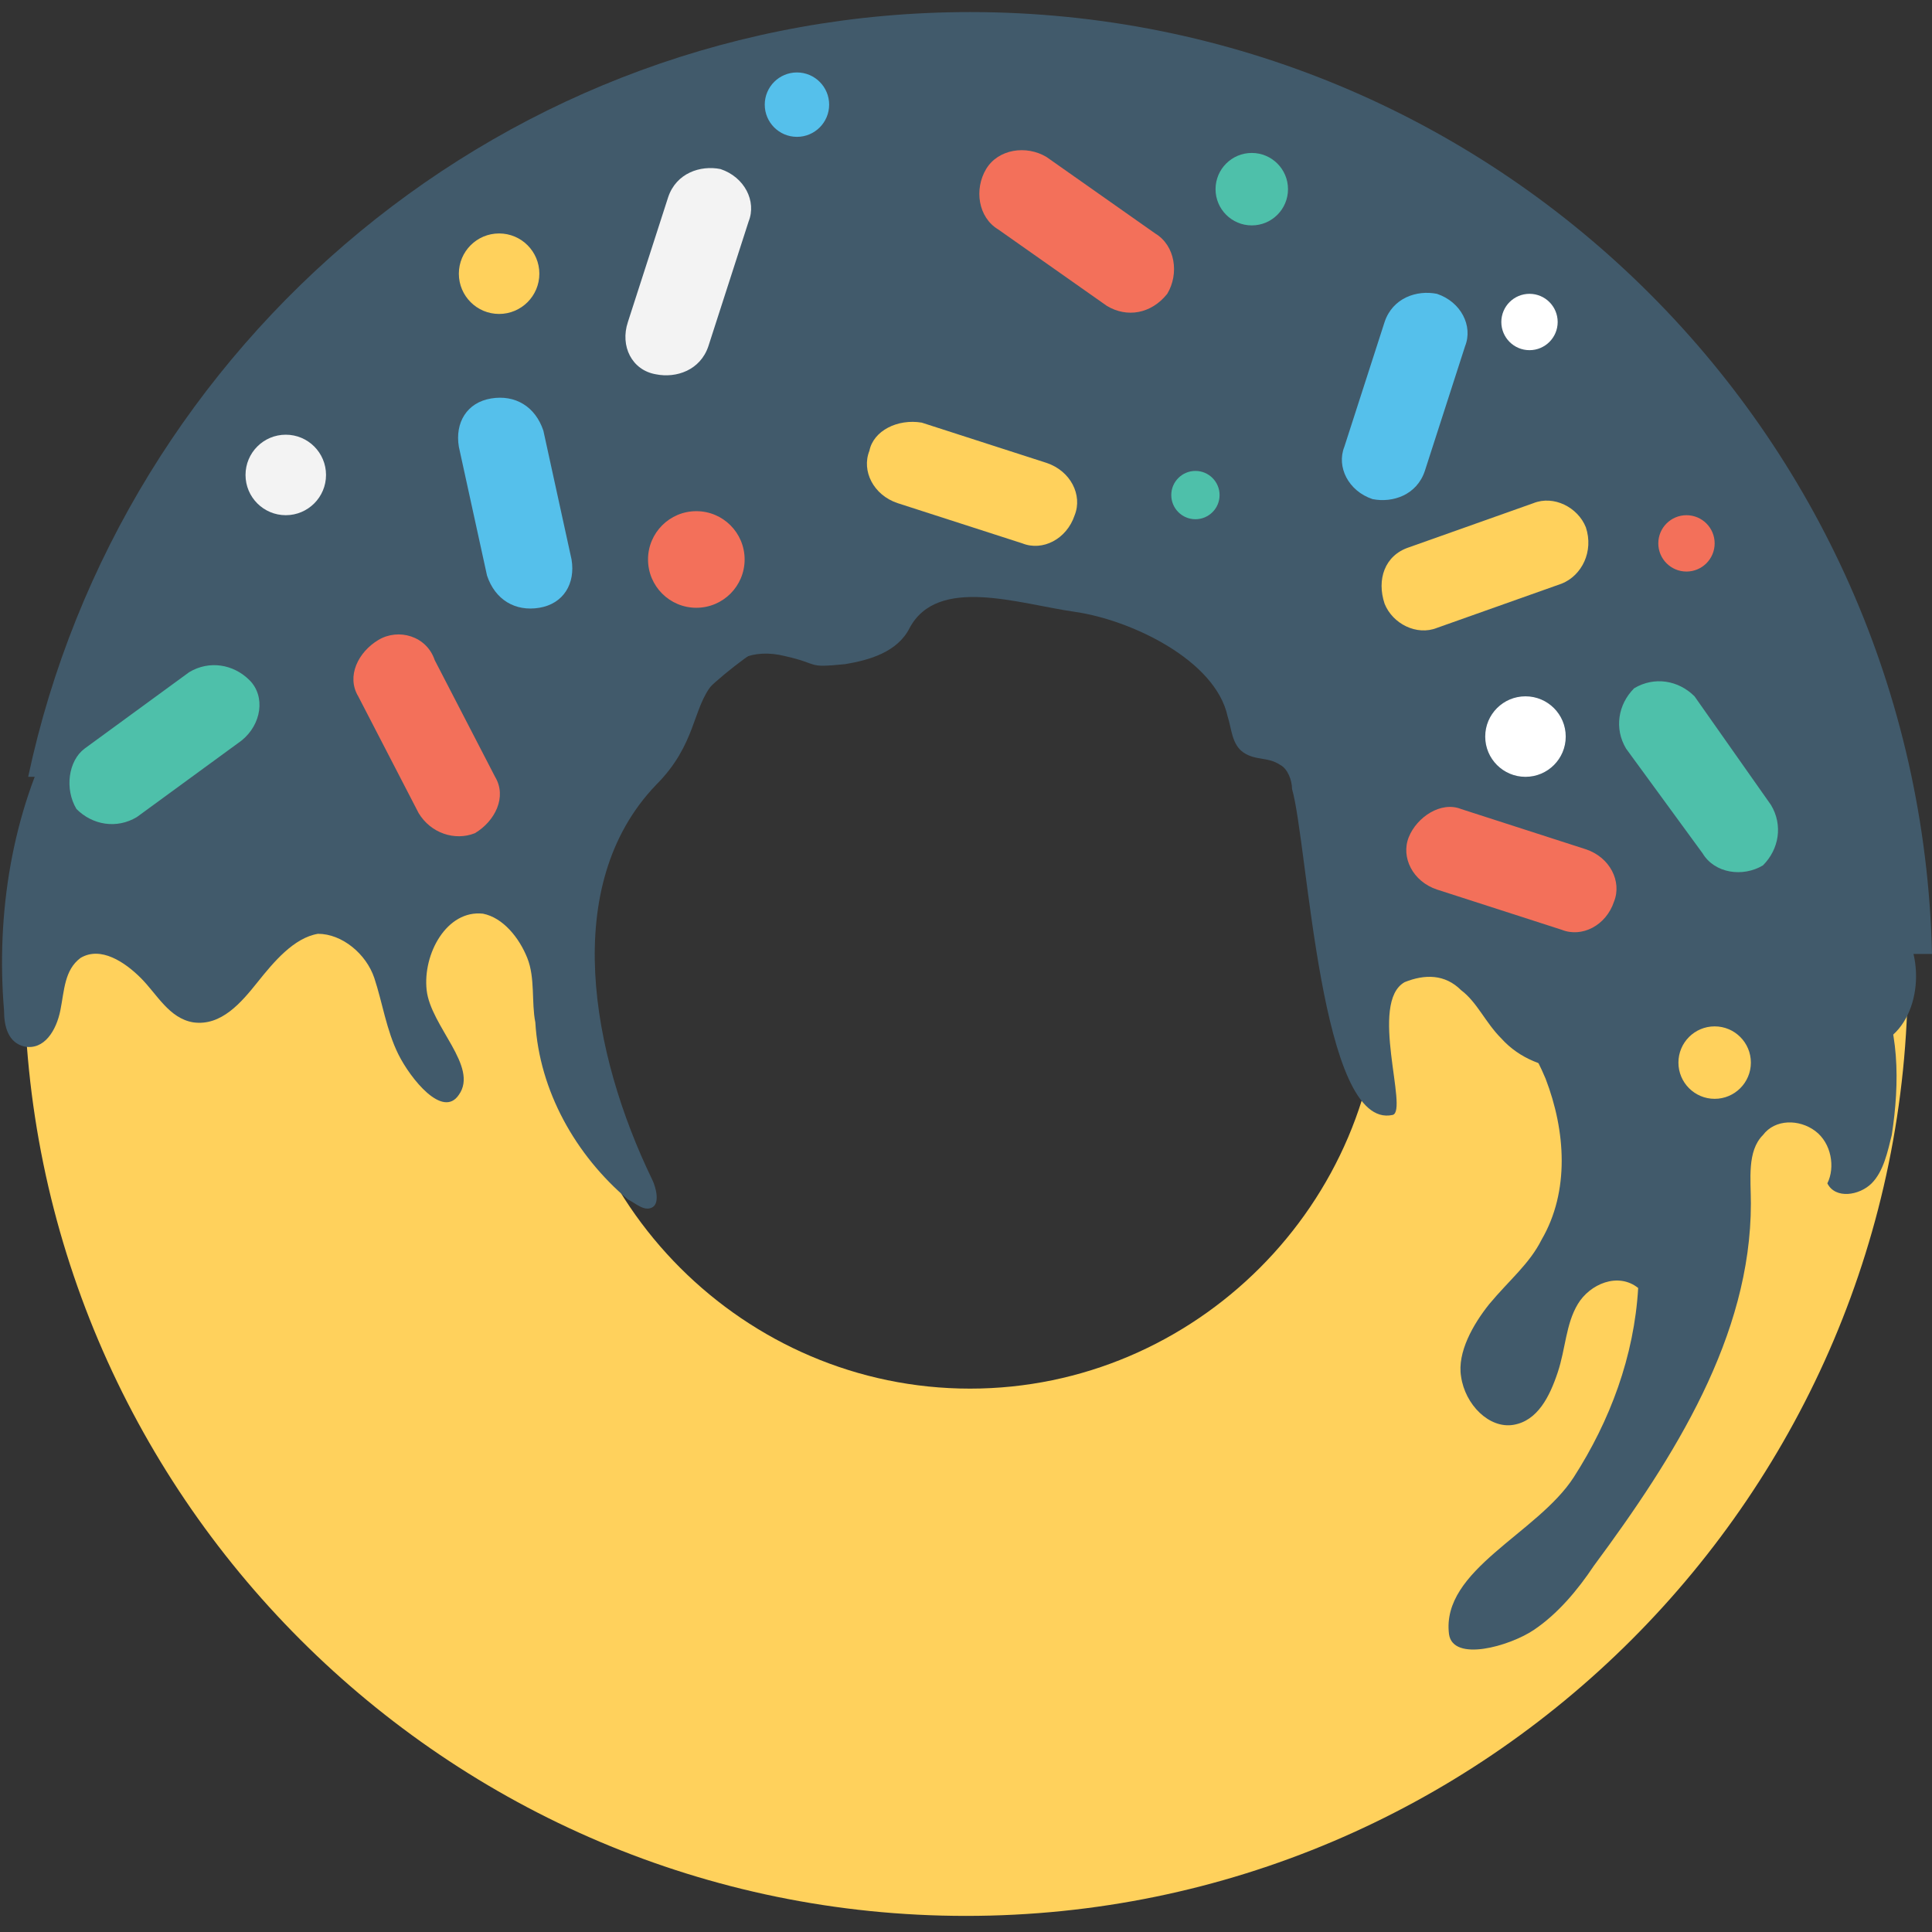 <?xml version="1.0" encoding="utf-8"?>
<!-- Generator: Adobe Illustrator 18.0.0, SVG Export Plug-In . SVG Version: 6.00 Build 0)  -->
<!DOCTYPE svg PUBLIC "-//W3C//DTD SVG 1.1//EN" "http://www.w3.org/Graphics/SVG/1.1/DTD/svg11.dtd">
<svg version="1.1" id="Layer_1" xmlns="http://www.w3.org/2000/svg" xmlns:xlink="http://www.w3.org/1999/xlink" x="0px" y="0px"
	 viewBox="0 0 48 48" enable-background="new 0 0 48 48" xml:space="preserve">
<rect x="0" y="0" width="48" height="48" fill="#333333" stroke="none"/>
<g>
	<g>
		<g>
			<g>
				<path fill="#FFD15C" d="M24.1,0.8C11.1,0.8,0.6,11.3,0.6,24.2c0,12.9,10.5,23.4,23.4,23.4s23.4-10.5,23.4-23.4
					C47.5,11.3,37,0.8,24.1,0.8z M24.1,34.5c-5.6,0-10.2-4.6-10.2-10.2c0-5.6,4.6-10.2,10.2-10.2s10.2,4.6,10.2,10.2
					C34.3,29.9,29.7,34.5,24.1,34.5z"/>
			</g>
			<g>
				<path fill="#415A6B" d="M24.1,0.3C12.6,0.3,3,8.5,0.7,19.3h15.1c1.7-2.8,4.8-4.8,8.3-4.8c5.2,0,9.4,4.1,9.7,9.2H48
					C47.7,10.7,37.1,0.3,24.1,0.3z"/>
			</g>
			<path fill="#415A6B" d="M1.4,18.1c-1.1,2.1-1.5,4.6-1.3,7c0,0.4,0.1,0.8,0.5,0.9c0.5,0.1,0.8-0.4,0.9-0.9c0.1-0.5,0.1-1,0.5-1.3
				c0.5-0.3,1.1,0.1,1.5,0.5s0.7,1,1.3,1.1c0.7,0.1,1.2-0.5,1.6-1c0.4-0.5,0.9-1.1,1.5-1.2c0.6,0,1.2,0.5,1.4,1.1s0.3,1.3,0.6,1.9
				c0.3,0.6,1.1,1.6,1.5,1c0.5-0.7-0.7-1.7-0.8-2.6c-0.1-0.9,0.5-2,1.4-1.9c0.5,0.1,0.9,0.6,1.1,1.1c0.2,0.5,0.1,1.1,0.2,1.6
				c0.1,1.7,1,3.3,2.3,4.4c0.2,0.1,0.4,0.3,0.6,0.2c0.2-0.1,0.1-0.5,0-0.7c-1.5-3.1-2.3-7.3,0.1-9.8c1-1,0.9-1.9,1.4-2.5
				c0.4-0.6,1-0.9,1.8-0.7c0.9,0.2,0.5,0.3,1.5,0.2c0.6-0.1,1.3-0.3,1.6-0.9c0.7-1.3,2.7-0.6,4.1-0.4s3.5,1.2,3.8,2.6
				c0.1,0.3,0.1,0.7,0.4,0.9c0.3,0.2,0.6,0.1,0.9,0.3c0.2,0.1,0.3,0.4,0.3,0.6c0.4,1.4,0.7,8.5,2.5,8.1c0.4-0.1-0.6-2.8,0.3-3.3
				c0.5-0.2,1-0.2,1.4,0.2c0.4,0.3,0.6,0.8,1,1.2c0.9,1,2.6,1,3.5,0.1c0.4-0.4,0.6-0.8,1.1-1.1c1.5-0.7,3,1.6,4.6,1.2
				c1.1-0.3,1.4-1.9,0.8-2.9c-0.6-1-1.8-1.4-3-1.5c-1.1-0.2-2.3-0.2-3.4-0.6c-1.7-0.7-2.8-2.4-4.1-3.7c-2.5-2.5-5.9-3.8-9.2-4.9
				c-4-1.2-8.2-2.2-12.2-1.1c-4.2,1.2-7.7,4.5-12,5.2"/>
			<path fill="#415A6B" d="M36.1,23.5c0.9,1,1.8,2.1,2.3,3.3c0.5,1.3,0.6,2.8-0.1,4c-0.3,0.6-0.8,1-1.3,1.6
				c-0.4,0.5-0.8,1.2-0.7,1.8c0.1,0.7,0.7,1.3,1.3,1.2c0.6-0.1,0.9-0.7,1.1-1.3c0.2-0.6,0.2-1.2,0.5-1.7c0.3-0.5,1-0.8,1.5-0.4
				c-0.1,1.7-0.7,3.3-1.6,4.7s-3.3,2.3-3.1,3.9c0.1,0.7,1.5,0.3,2.1-0.1c0.6-0.4,1.1-1,1.5-1.6c2-2.7,3.9-5.7,3.9-9
				c0-0.6-0.1-1.3,0.3-1.7c0.3-0.4,0.9-0.4,1.3-0.1s0.5,0.9,0.3,1.3c0.2,0.4,0.8,0.3,1.1,0c0.3-0.3,0.4-0.8,0.5-1.2
				c0.2-1.3,0.2-2.7-0.4-3.8c-0.8-1.5-2.7-2.2-4.4-2.2s-3.3,0.7-4.9,1.3"/>
		</g>
		<g>
			<path fill="#F3705A" d="M27.5,7.6l-2.7-1.9c-0.5-0.3-0.6-1-0.3-1.5v0c0.3-0.5,1-0.6,1.5-0.3l2.7,1.9c0.5,0.3,0.6,1,0.3,1.5l0,0
				C28.6,7.8,28,7.9,27.5,7.6z"/>
		</g>
		<g>
			<path fill="#F3F3F3" d="M15.6,8l1-3.1c0.2-0.6,0.8-0.8,1.3-0.7l0,0c0.6,0.2,0.9,0.8,0.7,1.3l-1,3.1c-0.2,0.6-0.8,0.8-1.3,0.7l0,0
				C15.7,9.2,15.4,8.6,15.6,8z"/>
		</g>
		<g>
			<path fill="#FFD15C" d="M22.9,10.5l3.1,1c0.6,0.2,0.9,0.8,0.7,1.3l0,0c-0.2,0.6-0.8,0.9-1.3,0.7l-3.1-1c-0.6-0.2-0.9-0.8-0.7-1.3
				l0,0C21.7,10.7,22.3,10.4,22.9,10.5z"/>
		</g>
		<g>
			<path fill="#F3705A" d="M36.3,20.1l3.1,1c0.6,0.2,0.9,0.8,0.7,1.3v0c-0.2,0.6-0.8,0.9-1.3,0.7l-3.1-1c-0.6-0.2-0.9-0.8-0.7-1.3v0
				C35.2,20.3,35.8,19.9,36.3,20.1z"/>
		</g>
		<g>
			<path fill="#FFD15C" d="M35,13.6l3.1-1.1c0.5-0.2,1.1,0.1,1.3,0.6v0c0.2,0.6-0.1,1.2-0.6,1.4l-3.1,1.1c-0.5,0.2-1.1-0.1-1.3-0.6
				v0C34.2,14.4,34.4,13.8,35,13.6z"/>
		</g>
		<g>
			<path fill="#55C0EB" d="M33.4,11.1l1-3.1c0.2-0.6,0.8-0.8,1.3-0.7v0c0.6,0.2,0.9,0.8,0.7,1.3l-1,3.1c-0.2,0.6-0.8,0.8-1.3,0.7
				l0,0C33.5,12.2,33.2,11.6,33.4,11.1z"/>
		</g>
		<g>
			<path fill="#55C0EB" d="M12.1,14.3l-0.7-3.2c-0.1-0.6,0.2-1.1,0.8-1.2h0c0.6-0.1,1.1,0.2,1.3,0.8l0.7,3.2
				c0.1,0.6-0.2,1.1-0.8,1.2l0,0C12.8,15.2,12.3,14.9,12.1,14.3z"/>
		</g>
		<g>
			<path fill="#4EC0AA" d="M2.1,18.6l2.6-1.9c0.5-0.3,1.1-0.2,1.5,0.2l0,0C6.6,17.3,6.5,18,6,18.4l-2.6,1.9
				c-0.5,0.3-1.1,0.2-1.5-0.2l0,0C1.6,19.6,1.7,18.9,2.1,18.6z"/>
		</g>
		<g>
			<path fill="#4EC0AA" d="M42.3,21.2l-1.9-2.6c-0.3-0.5-0.2-1.1,0.2-1.5l0,0c0.5-0.3,1.1-0.2,1.5,0.2L44,20
				c0.3,0.5,0.2,1.1-0.2,1.5v0C43.3,21.8,42.6,21.7,42.3,21.2z"/>
		</g>
		<g>
			<path fill="#F3705A" d="M10.4,20.2l-1.5-2.9c-0.3-0.5,0-1.1,0.5-1.4l0,0c0.5-0.3,1.2-0.1,1.4,0.5l1.5,2.9c0.3,0.5,0,1.1-0.5,1.4
				l0,0C11.3,20.9,10.7,20.7,10.4,20.2z"/>
		</g>
		<circle fill="#F3705A" cx="17.3" cy="13.9" r="1.2"/>
		<circle fill="#F3F3F3" cx="7.1" cy="11.8" r="1"/>
		<circle fill="#FFD15C" cx="12.4" cy="6.8" r="1"/>
		<circle fill="#4EC0AA" cx="29.7" cy="12.3" r="0.6"/>
		<circle fill="#55C0EB" cx="19.8" cy="2.6" r="0.8"/>
		<circle fill="#FFFFFF" cx="37.9" cy="18.3" r="1"/>
		<circle fill="#FFD15C" cx="42.6" cy="26.4" r="0.9"/>
		<circle fill="#F3705A" cx="41.9" cy="13.5" r="0.7"/>
		<circle fill="#FFFFFF" cx="38" cy="8" r="0.7"/>
		<circle fill="#4EC0AA" cx="31.1" cy="4.7" r="0.9"/>
	</g>
</g>
</svg>
